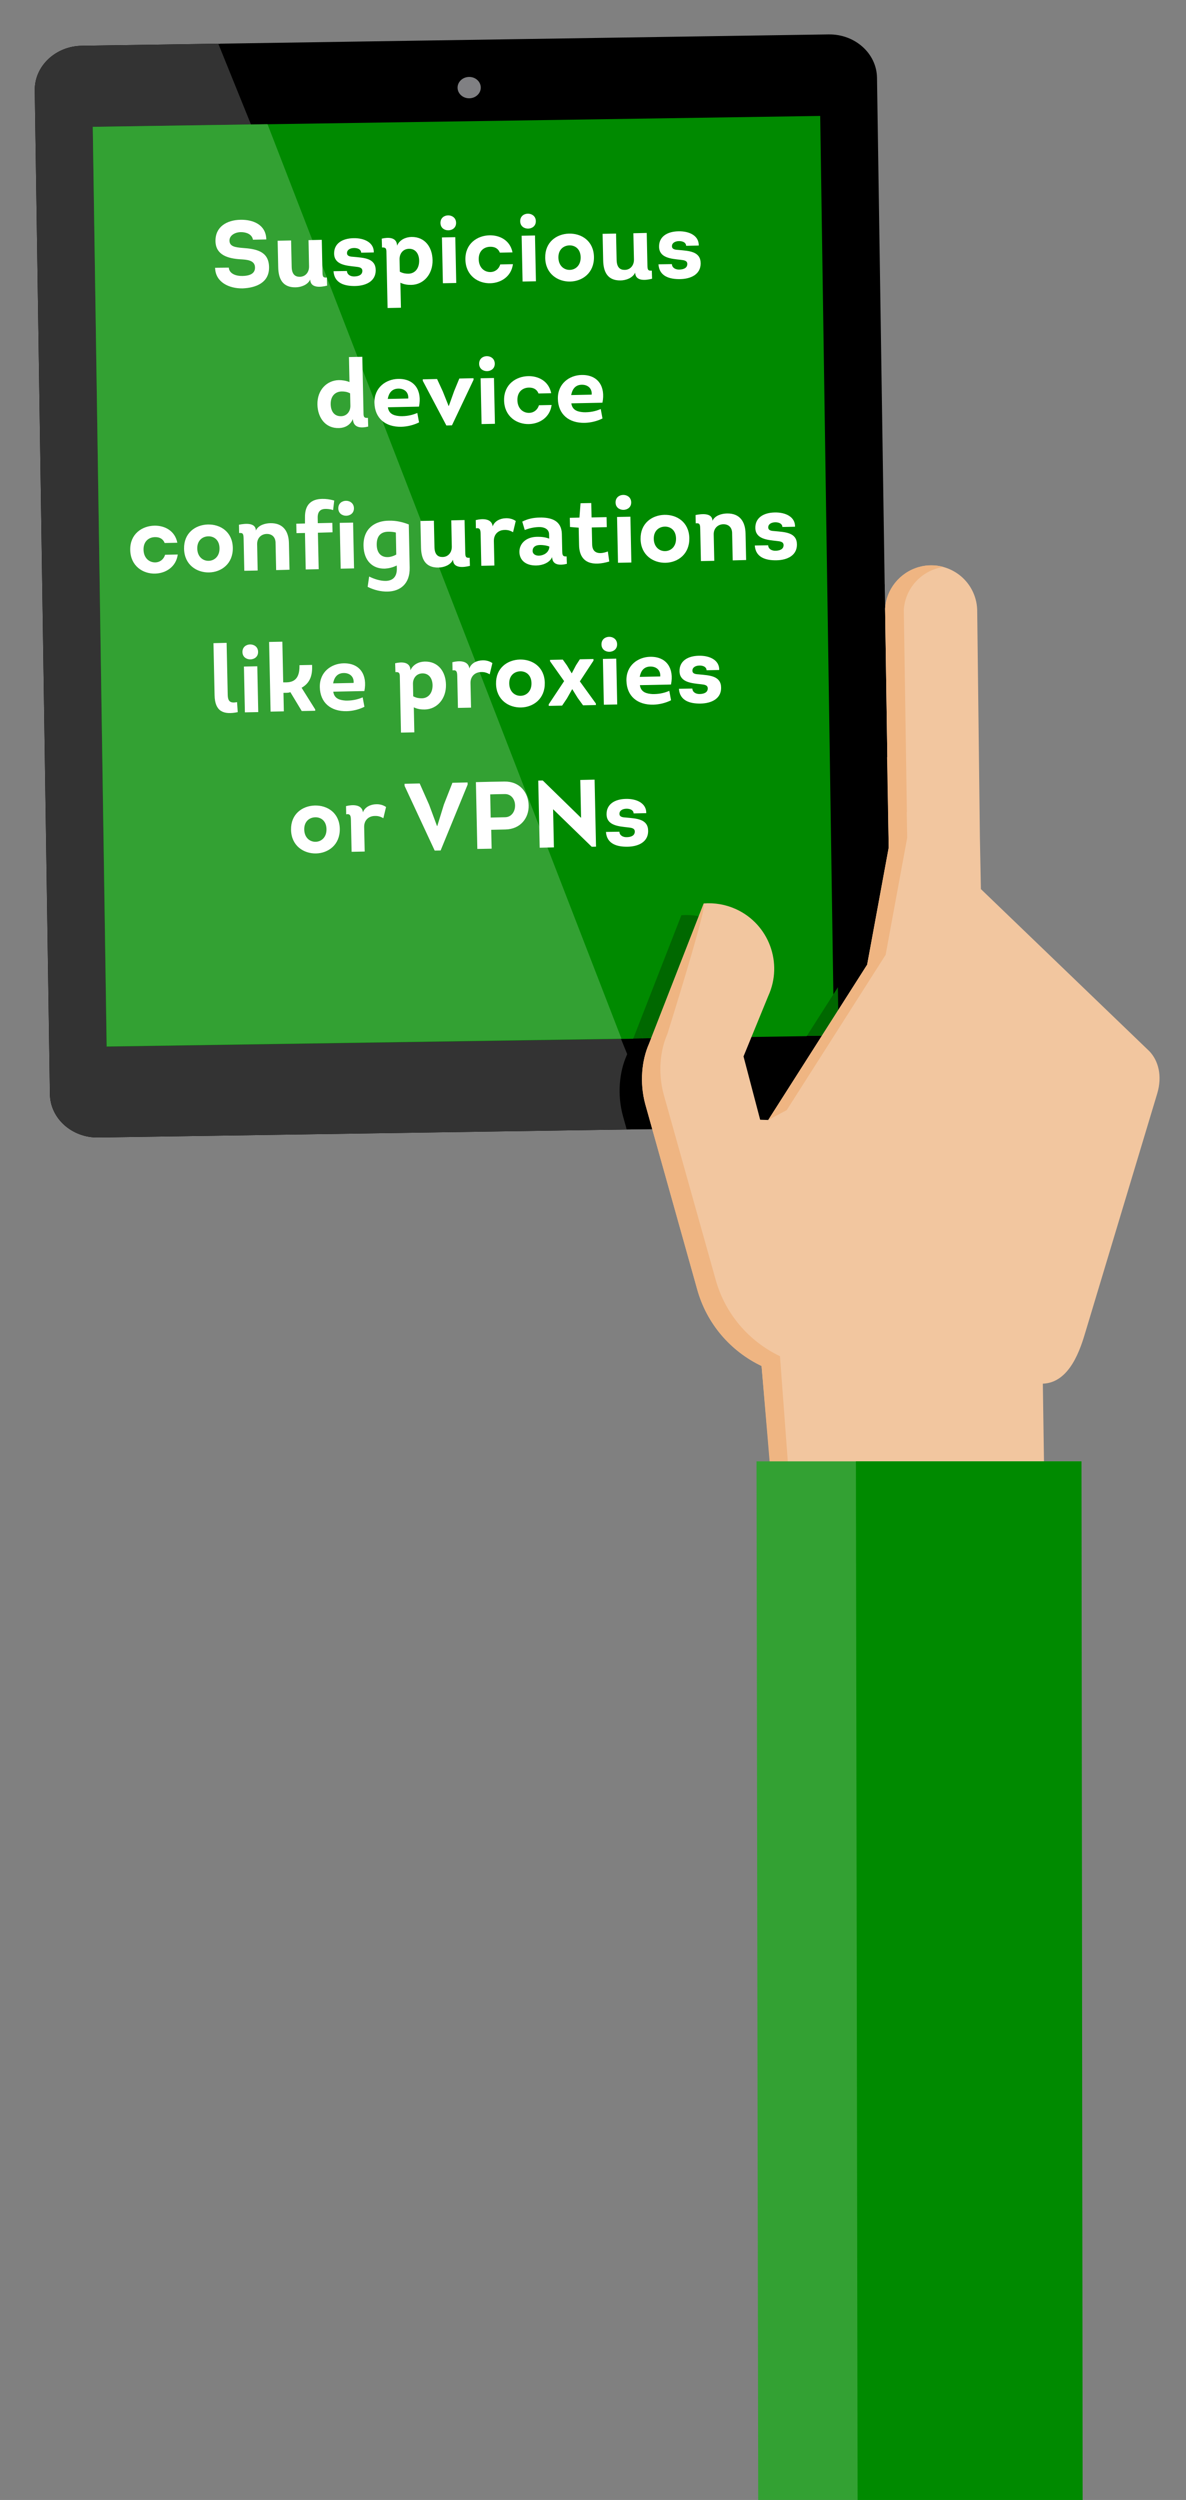 <?xml version="1.0" encoding="utf-8"?>
<!-- Generator: Adobe Illustrator 23.0.0, SVG Export Plug-In . SVG Version: 6.00 Build 0)  -->
<svg version="1.1" id="Layer_1" xmlns="http://www.w3.org/2000/svg" xmlns:xlink="http://www.w3.org/1999/xlink" x="0px" y="0px"
	 viewBox="0 0 223.84 471.49" style="enable-background:new 0 0 223.84 471.49;" xml:space="preserve">
<rect x="0" y="0" width="223.84" height="471.49" fill="#808080" stroke="none"/>
<style type="text/css">
	.st0{fill:#333333;}
	.st1{fill:#292929;}
	.st2{fill:#505353;}
	.st3{fill:#848384;}
	.st4{fill:#00A6CA;}
	.st5{fill:#33B8D5;}
	.st6{fill:#808083;}
	.st7{fill:#33A133;}
	.st8{fill:#008A00;}
	.st9{fill:#CBE3A0;}
	.st10{fill:#A9D161;}
	.st11{fill:#F2C69E;}
	.st12{fill:#EEB482;}
	.st13{fill:#0D0D0D;}
	.st14{fill:#FCD800;}
	.st15{fill:#FDE866;}
	.st16{fill:#F2C69F;}
	.st17{fill:#F16E00;}
	.st18{fill:#EB0000;}
	.st19{fill:#006800;}
	.st20{fill:#FFFFFF;}
	.st21{fill:#F4C7A0;}
	.st22{fill:#EDB888;}
	.st23{fill:#EFB582;}
	.st24{fill:#33859D;}
	.st25{fill:#006685;}
	.st26{fill:#494949;}
</style>
<g>
	<path d="M9.42,206.37c0.07,4.58,4.16,8.23,9.13,8.16l140.96-2.14c4.98-0.08,8.95-3.85,8.88-8.43l-2.87-189.31
		c-0.07-4.58-4.16-8.23-9.13-8.16L15.44,8.63c-4.98,0.08-8.95,3.85-8.88,8.43L9.42,206.37z"/>
	<path class="st0" d="M15.44,8.63L41.2,8.24l82.89,204.69l-105.53,1.6c-4.98,0.08-9.07-3.58-9.13-8.16L6.56,17.06
		C6.49,12.48,10.46,8.71,15.44,8.63z"/>
	
		<rect x="18.82" y="22.87" transform="matrix(1 -0.015 0.015 1 -1.651 1.338)" class="st8" width="137.29" height="173.47"/>
	<polygon class="st7" points="117.29,195.89 20.14,197.36 17.51,23.92 50.49,23.42 	"/>
	<path class="st6" d="M90.74,16.49c-0.02-1.11-1.01-2-2.22-1.98c-1.21,0.02-2.18,0.94-2.16,2.05c0.02,1.11,1.01,2,2.22,1.98
		C89.79,18.52,90.76,17.6,90.74,16.49z"/>
</g>
<g>
	<path d="M160.23,212.39l-18.97,0.29l11.03-17.31l5.98-0.09l-0.14-9.08l1.3-2.04l4.07-22.09l-0.68-45.04
		c0.16-2.81,1.73-5.39,4.15-6.87l1.42,93.82C168.47,208.55,164.81,212.32,160.23,212.39z"/>
	<polygon points="138.52,195.57 136.11,201.45 139.07,212.71 127.61,212.88 121.23,195.83 	"/>
	<path d="M117.57,210.46c-1.12-4.09-0.66-8.32,0.69-11.37l1.26-3.24l1.71-0.03l6.37,17.05l0,0l-9.32,0.14L117.57,210.46z"/>
	<polygon class="st19" points="152.29,195.36 158.14,186.19 158.27,195.27 	"/>
	<path class="st19" d="M119.52,195.86L119.52,195.86l1.81-0.03l-0.86-2.4l8.13-20.82c2.03-0.16,4.13,0.18,6.12,1.09
		c6.19,2.85,8.9,10.18,6.05,16.38l-2.25,5.49l-17.28,0.26L119.52,195.86z"/>
	<polygon class="st19" points="119.52,195.86 120.47,193.43 121.33,195.83 	"/>
</g>
<path class="st16" d="M122.48,196.88l10.34-26.49c2.03-0.16,4.13,0.18,6.12,1.09c6.19,2.85,8.9,10.18,6.05,16.38l-4.66,11.38
	l3.14,11.94l1.52,0.05l18.67-29.29l4.07-22.09l-0.68-45.04l0,0c0.2-3.6,2.73-6.83,6.39-7.86c4.61-1.29,9.39,1.41,10.68,6.02
	c0.19,0.67,0.28,1.33,0.31,2l0,0l0.51,42.93l0.19,9.78l31.82,30.6c1.65,1.75,2.47,4.61,1.45,7.99l-13.5,44.82
	c-0.95,3.2-2.93,9.69-8.08,9.87l0.32,21.72l-51,2.33l-2.4-27.38c-5.76-2.75-10.35-7.89-12.17-14.53l-9.78-34.84
	C120.68,204.16,121.13,199.92,122.48,196.88z"/>
<path class="st23" d="M163.66,181.93l4.07-22.09l-0.31-17.03l0.05-0.03l-0.42-27.99c0.2-3.6,2.73-6.83,6.39-7.86
	c1.58-0.44,3.17-0.41,4.64,0c-0.37,0.05-0.74,0.12-1.11,0.23c-3.67,1.02-6.19,4.26-6.39,7.86l0.58,38.12
	c-0.01,0-0.02,0.01-0.03,0.01l0.09,4.84l-4.07,22.09l-18.67,29.29l-3.48,1.84L163.66,181.93z"/>
<path class="st23" d="M122.48,196.88l10.34-26.49c0.9-0.07-6.87,24.64-6.87,24.64c-1.35,3.04-1.8,7.28-0.69,11.37l9.78,34.84
	c1.82,6.65,6.4,11.78,12.17,14.54l1.87,25.12l48.52,0.13l0.58,2.14l-52.21,0.9l-2.24-26.45c-5.76-2.75-10.35-7.89-12.17-14.53
	l-9.78-34.84C120.68,204.16,121.13,199.92,122.48,196.88z"/>
<polygon class="st7" points="204.3,471.49 143.1,471.49 142.78,275.61 204.07,275.61 "/>
<polygon class="st8" points="204.33,471.49 161.86,471.49 161.54,275.61 204.11,275.61 "/>
<g>
	<path class="st20" d="M43.18,50.47c0.08,1.15,1.35,1.61,2.57,1.58c1.12-0.02,2.41-0.3,2.38-1.62c-0.03-1.39-1.58-1.46-2.79-1.53
		c-2.29-0.15-4.61-0.78-4.67-3.39c-0.06-2.79,2.2-4.01,4.7-4.06c2.36-0.05,4.83,0.89,4.89,3.71l-2.52,0.05
		c-0.17-1.02-1.24-1.45-2.32-1.43c-1.1,0.02-2.13,0.64-2.11,1.61c0.02,1.12,1.12,1.25,2.44,1.37c2.67,0.18,4.97,0.65,5.03,3.6
		c0.06,2.97-2.49,3.92-4.97,4.03c-2.52,0.05-5.16-1.13-5.21-3.89L43.18,50.47z"/>
	<path class="st20" d="M60.73,45.23l0.13,6.08c0.02,0.81,0.06,1.1,0.83,1.03l0.05,1.53c-1.22,0.31-3.16,0.52-3.19-1.16
		c-0.46,1.02-1.72,1.46-2.74,1.48c-2.5,0.05-3.26-1.64-3.3-3.8l-0.11-4.99l2.54-0.05l0.11,4.99c0.03,1.39,0.65,1.88,1.54,1.86
		c1.01,0,1.77-0.81,1.74-1.98l-0.1-4.93L60.73,45.23z"/>
	<path class="st20" d="M65.48,51.11c0.03,0.72,0.72,1.07,1.44,1.03c0.74-0.02,1.47-0.28,1.47-1.06c-0.01-0.65-0.65-0.71-1.26-0.78
		c-1.75-0.2-4.02-0.33-4.07-2.44c-0.04-1.94,1.54-2.9,3.67-2.94c2.07-0.04,3.87,0.85,3.82,2.69l-2.38,0.05
		c-0.03-0.63-0.65-0.9-1.37-0.89c-0.77,0.02-1.32,0.39-1.31,0.96c0.01,0.65,0.7,0.67,1.26,0.71c1.95,0.19,4.17,0.24,4.16,2.56
		c-0.01,2.07-1.88,2.9-3.85,2.94s-3.97-0.49-4.11-2.79L65.48,51.11z"/>
	<path class="st20" d="M77.64,44.69c2.54-0.05,3.95,1.9,4,4.36c0.06,2.65-1.68,4.63-3.99,4.68c-0.67,0.01-1.37-0.06-2.08-0.41
		l0.1,4.72l-2.52,0.05l-0.21-10.15c-0.02-0.83,0.08-1.33-0.84-1.26l-0.05-1.67c1.17-0.28,2.86-0.33,2.89,1.33
		C75.4,45.24,76.53,44.72,77.64,44.69z M75.46,51.24c0.57,0.31,1.12,0.39,1.65,0.38c1.21-0.03,2.03-1,2-2.51
		c-0.03-1.21-0.66-2.22-1.94-2.19c-1.13,0.04-1.76,0.92-1.76,1.95L75.46,51.24z"/>
	<path class="st20" d="M86.08,42.01c0.04,1.87-2.91,1.92-2.95,0.06C83.09,40.15,86.04,40.14,86.08,42.01z M86.11,53.37l-2.52,0.05
		l-0.18-8.64l2.52-0.05L86.11,53.37z"/>
	<path class="st20" d="M94.34,47.65c-0.32-0.8-0.98-1.13-1.84-1.11c-1.19,0.03-2.18,0.82-2.15,2.37c0.03,1.57,1.06,2.43,2.25,2.4
		c0.79-0.02,1.54-0.52,1.82-1.44l2.39-0.05c-0.31,2.33-2.25,3.54-4.25,3.6c-2.29,0.07-4.66-1.4-4.72-4.46
		c-0.06-3.04,2.26-4.53,4.55-4.58c1.96-0.04,3.89,0.96,4.34,3.22L94.34,47.65z"/>
	<path class="st20" d="M101.13,41.69c0.04,1.87-2.91,1.92-2.95,0.06C98.14,39.83,101.09,39.82,101.13,41.69z M101.15,53.05
		l-2.52,0.05l-0.18-8.64l2.52-0.05L101.15,53.05z"/>
	<path class="st20" d="M107.62,53.1c-2.3,0.05-4.66-1.41-4.72-4.46c-0.06-3.01,2.17-4.51,4.46-4.58c2.32-0.07,4.67,1.32,4.74,4.38
		C112.16,51.49,109.9,53.05,107.62,53.1z M107.52,50.9c1.06,0,2.11-0.82,2.07-2.4c-0.03-1.55-1.06-2.25-2.12-2.22
		c-1.06,0.02-2.11,0.75-2.08,2.31S106.47,50.92,107.52,50.9z"/>
	<path class="st20" d="M122.06,43.93l0.13,6.08c0.02,0.81,0.06,1.1,0.83,1.03l0.05,1.53c-1.22,0.31-3.16,0.52-3.19-1.16
		c-0.47,1.02-1.72,1.46-2.74,1.48c-2.5,0.05-3.26-1.64-3.3-3.8l-0.11-4.99l2.54-0.05l0.11,4.99c0.03,1.39,0.65,1.88,1.53,1.86
		c1.01,0,1.77-0.81,1.74-1.98l-0.11-4.93L122.06,43.93z"/>
	<path class="st20" d="M126.81,49.81c0.03,0.72,0.73,1.07,1.44,1.03c0.74-0.02,1.47-0.28,1.47-1.06c-0.01-0.65-0.65-0.71-1.26-0.78
		c-1.75-0.2-4.02-0.33-4.07-2.44c-0.04-1.94,1.54-2.9,3.67-2.94c2.07-0.04,3.87,0.85,3.82,2.69l-2.38,0.05
		c-0.03-0.63-0.65-0.9-1.37-0.89c-0.77,0.02-1.32,0.39-1.31,0.96c0.01,0.65,0.7,0.67,1.26,0.71c1.95,0.19,4.17,0.24,4.16,2.56
		c-0.01,2.07-1.88,2.9-3.85,2.94c-1.96,0.04-3.97-0.49-4.11-2.79L126.81,49.81z"/>
	<path class="st20" d="M64.02,80.73c-2.63,0.11-4.06-2-4.11-4.43c-0.06-2.75,1.78-4.56,4.03-4.61c0.56-0.01,1.42,0.1,2.02,0.37
		l-0.1-4.72l2.52-0.05l0.22,10.28c0.02,0.85-0.08,1.32,0.84,1.24l0.05,1.64c-1.25,0.31-2.8,0.33-2.89-1.42
		C66.14,80.13,65.16,80.69,64.02,80.73z M66.08,74.19c-0.55-0.31-1.12-0.37-1.63-0.36c-1.17,0.04-2.07,0.85-2.04,2.42
		c0.03,1.24,0.61,2.27,1.96,2.25c1.1-0.02,1.78-0.92,1.76-1.98L66.08,74.19z"/>
	<path class="st20" d="M79.08,76.69l-5.87,0.12c0.19,1.42,1.4,1.61,2.34,1.68c1.08,0.03,2.18-0.15,3.21-0.61l0.33,1.78
		c-1.02,0.51-2.2,0.8-3.35,0.83c-2.99,0.06-5-1.59-5.07-4.52c-0.06-2.93,2.23-4.46,4.46-4.51C78.3,71.39,79.68,73.72,79.08,76.69z
		 M73.18,75.24l3.87-0.08c0.1-1.14-0.69-1.89-1.88-1.87C73.91,73.32,73.37,74.19,73.18,75.24z"/>
	<path class="st20" d="M84.25,80.25l-4.45-8.42l-0.01-0.29l2.7-0.06l1.08,2.34l1.1,2.75l0.04,0l1-2.8l0.98-2.38l2.68-0.06l0.01,0.29
		l-4.08,8.6L84.25,80.25z"/>
	<path class="st20" d="M93.38,68.57c0.04,1.87-2.91,1.92-2.95,0.06C90.39,66.7,93.34,66.69,93.38,68.57z M93.41,79.93l-2.52,0.05
		l-0.18-8.64l2.52-0.05L93.41,79.93z"/>
	<path class="st20" d="M101.64,74.21c-0.32-0.8-0.98-1.13-1.84-1.11c-1.19,0.03-2.18,0.82-2.15,2.37c0.03,1.57,1.06,2.43,2.25,2.4
		c0.79-0.02,1.54-0.52,1.82-1.44l2.39-0.05c-0.31,2.33-2.25,3.54-4.25,3.6c-2.29,0.07-4.66-1.4-4.72-4.46
		c-0.06-3.04,2.26-4.53,4.55-4.58c1.96-0.04,3.89,0.96,4.34,3.22L101.64,74.21z"/>
	<path class="st20" d="M113.7,75.95l-5.87,0.12c0.19,1.42,1.4,1.61,2.34,1.68c1.08,0.03,2.18-0.15,3.21-0.61l0.33,1.78
		c-1.01,0.51-2.2,0.8-3.35,0.83c-2.99,0.06-5-1.59-5.07-4.52c-0.06-2.93,2.23-4.46,4.46-4.51C112.93,70.65,114.31,72.98,113.7,75.95
		z M107.8,74.51l3.87-0.08c0.1-1.14-0.69-1.89-1.88-1.87C108.54,72.58,108,73.46,107.8,74.51z"/>
	<path class="st20" d="M31.08,102.41c-0.32-0.8-0.98-1.13-1.84-1.11c-1.19,0.03-2.18,0.82-2.15,2.37c0.03,1.57,1.06,2.43,2.25,2.4
		c0.79-0.02,1.54-0.52,1.82-1.44l2.39-0.05c-0.31,2.33-2.25,3.54-4.25,3.6c-2.29,0.07-4.66-1.4-4.72-4.46
		c-0.06-3.04,2.26-4.53,4.55-4.58c1.96-0.04,3.89,0.96,4.34,3.22L31.08,102.41z"/>
	<path class="st20" d="M39.46,107.96c-2.3,0.05-4.66-1.41-4.72-4.46c-0.06-3.01,2.17-4.51,4.46-4.58c2.32-0.07,4.67,1.32,4.74,4.38
		C44,106.35,41.74,107.92,39.46,107.96z M39.36,105.77c1.06,0,2.11-0.82,2.07-2.4c-0.03-1.55-1.06-2.25-2.12-2.22
		c-1.06,0.02-2.11,0.75-2.08,2.31S38.31,105.79,39.36,105.77z"/>
	<path class="st20" d="M52.12,107.52l-0.11-5.02c0.03-1.19-0.67-1.82-1.68-1.8c-0.96,0.02-1.82,0.71-1.8,1.93l0.1,4.97l-2.52,0.05
		l-0.13-6c-0.02-0.86-0.06-1.22-0.85-1.12l-0.03-1.57c1.15-0.22,3.16-0.46,3.19,1.1c0.46-1.02,1.74-1.37,2.74-1.39
		c2.45-0.05,3.46,1.6,3.5,3.76l0.11,5.02L52.12,107.52z"/>
	<path class="st20" d="M57.56,100.52l-1.6,0.03l-0.04-1.78l1.64-0.04l0-1.1c-0.05-2.57,1.29-3.5,3.24-3.54
		c0.72-0.02,1.48,0.09,2.28,0.31l-0.21,1.8c-0.49-0.17-1.03-0.23-1.5-0.22c-0.85,0.02-1.43,0.48-1.41,1.65l0.02,1.04l2.74-0.06
		l0.04,1.78L60,100.47l0.15,6.88l-2.45,0.05L57.56,100.52z"/>
	<path class="st20" d="M66.8,95.84c0.04,1.87-2.91,1.92-2.95,0.06C63.81,93.98,66.76,93.97,66.8,95.84z M66.82,107.2l-2.52,0.05
		l-0.18-8.64l2.52-0.05L66.82,107.2z"/>
	<path class="st20" d="M74.88,106.65c-0.77,0.38-1.52,0.55-2.22,0.59c-2.29,0.08-3.99-1.45-4.05-4.29
		c-0.07-3.29,2.17-4.75,4.83-4.75c1.3-0.03,2.54,0.25,3.71,0.71l0.17,8.14c0.07,3.1-1.83,4.47-4.15,4.52
		c-1.22,0.03-2.54-0.27-3.78-0.89l0.28-1.95c0.95,0.48,2.14,0.85,3.15,0.83c1.19-0.04,2.11-0.64,2.08-2.37L74.88,106.65z
		 M74.71,100.43c-0.49-0.12-0.99-0.16-1.48-0.15c-1.31,0.03-2.16,0.77-2.13,2.48c0.03,1.62,0.91,2.34,2.08,2.31
		c0.5-0.01,1.06-0.17,1.61-0.48L74.71,100.43z"/>
	<path class="st20" d="M87.68,98.08l0.13,6.08c0.02,0.81,0.06,1.1,0.83,1.03l0.05,1.53c-1.22,0.31-3.16,0.52-3.19-1.16
		c-0.46,1.02-1.72,1.46-2.74,1.48c-2.5,0.05-3.26-1.64-3.3-3.8l-0.11-4.99l2.54-0.05l0.11,4.99c0.03,1.39,0.65,1.88,1.53,1.86
		c1.01,0,1.77-0.81,1.74-1.98l-0.1-4.93L87.68,98.08z"/>
	<path class="st20" d="M95.47,97.74c0.67-0.03,1.35,0.15,1.87,0.52l-0.51,2.12c-0.53-0.33-1.07-0.46-1.63-0.43
		c-1.1,0.02-2.02,0.76-1.99,2.1l0.1,4.61l-2.47,0.05l-0.13-6.03c-0.02-0.72-0.1-1.18-0.89-1.04l-0.03-1.55
		c1.25-0.31,3.02-0.35,3.2,1.19C93.32,98.27,94.41,97.76,95.47,97.74z"/>
	<path class="st20" d="M101.24,106.65c-2.02,0.04-3.17-0.99-3.21-2.53c-0.03-1.46,1.09-2.83,3.31-2.88c0.79-0.02,1.6,0.07,2.31,0.35
		l-0.02-0.85c-0.02-0.94-0.91-1.37-1.92-1.34c-1.1,0.02-2.1,0.33-2.67,0.56l-0.47-1.58c0.98-0.52,2.09-0.75,3.26-0.77
		c2.23-0.05,4.15,0.58,4.21,3.08l0.07,3.15c0.02,0.74,0.01,1.17,0.83,1.1l0.05,1.4c-1.31,0.32-2.75,0.27-2.78-1.27
		C103.71,106.17,102.35,106.63,101.24,106.65z M101.86,102.79c-0.9,0.02-1.36,0.48-1.34,1.15c0.01,0.43,0.4,0.87,1.19,0.86
		c0.83-0.02,1.92-0.53,1.98-1.71C103.3,102.9,102.56,102.77,101.86,102.79z"/>
	<path class="st20" d="M111.65,97.59l2.83-0.06l0.04,1.89l-2.83,0.06l0.07,3.22c0.04,1.8,1.54,1.86,2.96,1.3l0.27,1.9
		c-2.97,0.89-5.63,0.46-5.7-3.1l-0.07-3.28l-1.64-0.13l-0.04-1.73l1.82-0.04l0.21-2.71l2.02-0.04L111.65,97.59z"/>
	<path class="st20" d="M119.13,94.73c0.04,1.87-2.91,1.92-2.95,0.06C116.14,92.87,119.09,92.86,119.13,94.73z M119.16,106.09
		l-2.52,0.05l-0.18-8.64l2.52-0.05L119.16,106.09z"/>
	<path class="st20" d="M125.62,106.14c-2.3,0.05-4.66-1.41-4.72-4.46c-0.06-3.01,2.17-4.51,4.46-4.58c2.32-0.07,4.67,1.32,4.74,4.38
		C130.16,104.53,127.91,106.09,125.62,106.14z M125.52,103.94c1.06,0,2.11-0.82,2.07-2.4c-0.03-1.55-1.06-2.25-2.12-2.22
		c-1.06,0.02-2.11,0.75-2.08,2.31S124.48,103.96,125.52,103.94z"/>
	<path class="st20" d="M138.29,105.69l-0.11-5.02c0.03-1.19-0.67-1.82-1.68-1.8c-0.95,0.02-1.82,0.71-1.8,1.93l0.11,4.97l-2.52,0.05
		l-0.13-6c-0.02-0.86-0.06-1.22-0.85-1.12l-0.03-1.57c1.15-0.22,3.16-0.46,3.19,1.1c0.46-1.02,1.74-1.37,2.74-1.39
		c2.45-0.05,3.46,1.6,3.5,3.76l0.11,5.02L138.29,105.69z"/>
	<path class="st20" d="M144.98,102.84c0.03,0.72,0.72,1.07,1.44,1.03c0.74-0.02,1.47-0.28,1.47-1.06c-0.01-0.65-0.65-0.71-1.26-0.78
		c-1.75-0.2-4.02-0.33-4.07-2.44c-0.04-1.94,1.54-2.9,3.67-2.94c2.07-0.04,3.87,0.85,3.82,2.69l-2.38,0.05
		c-0.03-0.63-0.65-0.9-1.37-0.89c-0.77,0.02-1.32,0.39-1.31,0.96c0.01,0.65,0.7,0.67,1.26,0.71c1.95,0.19,4.17,0.24,4.16,2.56
		c-0.01,2.07-1.88,2.9-3.84,2.94c-1.96,0.04-3.97-0.49-4.11-2.79L144.98,102.84z"/>
	<path class="st20" d="M42.77,121.24l0.21,9.81c0.03,1.33,0.56,1.59,1.76,1.37l0.13,1.89c-2.67,0.54-4.31-0.09-4.37-3.2l-0.21-9.81
		L42.77,121.24z"/>
	<path class="st20" d="M48.71,122.93c0.04,1.87-2.91,1.92-2.95,0.06C45.72,121.07,48.68,121.06,48.71,122.93z M48.74,134.3
		l-2.52,0.05l-0.18-8.64l2.52-0.05L48.74,134.3z"/>
	<path class="st20" d="M54.09,128.69c2-0.04,2.47-1.46,2.43-3.24l2.38-0.05c0.09,1.83-0.29,3.37-1.98,4.31l2.57,4.09l0,0.25
		l-2.54,0.05l-2.15-3.56c-0.21,0.08-0.45,0.12-0.72,0.12l-0.58,0.01l0.07,3.49l-2.5,0.05l-0.28-13.14l2.5-0.05l0.16,7.67
		L54.09,128.69z"/>
	<path class="st20" d="M68.77,130.33l-5.87,0.12c0.19,1.42,1.4,1.61,2.34,1.68c1.08,0.03,2.18-0.16,3.21-0.61l0.33,1.78
		c-1.02,0.51-2.2,0.8-3.35,0.83c-2.99,0.06-5-1.59-5.07-4.52s2.23-4.46,4.46-4.51C67.99,125.03,69.37,127.36,68.77,130.33z
		 M62.87,128.88l3.87-0.08c0.1-1.14-0.69-1.89-1.88-1.87C63.6,126.96,63.06,127.83,62.87,128.88z"/>
	<path class="st20" d="M80.17,124.77c2.54-0.05,3.95,1.9,4,4.36c0.06,2.65-1.68,4.63-3.99,4.68c-0.67,0.01-1.37-0.06-2.08-0.41
		l0.1,4.72l-2.52,0.05l-0.21-10.15c-0.02-0.83,0.08-1.33-0.84-1.26l-0.05-1.67c1.17-0.28,2.86-0.33,2.89,1.33
		C77.93,125.32,79.06,124.79,80.17,124.77z M77.99,131.32c0.57,0.31,1.12,0.39,1.65,0.38c1.21-0.03,2.03-1,2-2.51
		c-0.03-1.21-0.66-2.22-1.94-2.19c-1.13,0.04-1.76,0.92-1.76,1.95L77.99,131.32z"/>
	<path class="st20" d="M91.06,124.54c0.67-0.03,1.35,0.15,1.87,0.52l-0.51,2.12c-0.53-0.33-1.07-0.46-1.63-0.43
		c-1.1,0.02-2.02,0.76-1.99,2.1l0.1,4.61l-2.47,0.05l-0.13-6.03c-0.02-0.72-0.1-1.18-0.89-1.04l-0.03-1.55
		c1.25-0.31,3.02-0.35,3.2,1.19C88.91,125.07,90,124.56,91.06,124.54z"/>
	<path class="st20" d="M98.34,133.43c-2.3,0.05-4.66-1.41-4.72-4.46c-0.06-3.01,2.17-4.51,4.46-4.58c2.32-0.07,4.67,1.32,4.74,4.38
		C102.88,131.82,100.63,133.38,98.34,133.43z M98.24,131.23c1.06,0,2.11-0.82,2.07-2.4c-0.03-1.55-1.06-2.25-2.12-2.22
		c-1.06,0.02-2.11,0.75-2.08,2.31S97.2,131.25,98.24,131.23z"/>
	<path class="st20" d="M107.99,129.98l-0.99,1.75l-0.91,1.35l-2.52,0.05l-0.01-0.29l2.91-4.38l-2.65-3.74l-0.01-0.27l2.41-0.05
		l0.8,1.12l0.86,1.44l0.05,0l0.78-1.49l0.73-1.13l2.57-0.05l0.01,0.29l-2.58,3.93l3.02,4.17l0.01,0.29l-2.43,0.05l-1-1.38
		l-1.01-1.63L107.99,129.98z"/>
	<path class="st20" d="M116.47,121.5c0.04,1.87-2.91,1.92-2.95,0.06C113.48,119.63,116.43,119.62,116.47,121.5z M116.49,132.86
		l-2.52,0.05l-0.18-8.64l2.52-0.05L116.49,132.86z"/>
	<path class="st20" d="M126.64,129.1l-5.87,0.12c0.19,1.42,1.4,1.61,2.34,1.68c1.08,0.03,2.18-0.15,3.21-0.61l0.33,1.78
		c-1.02,0.51-2.2,0.8-3.35,0.83c-2.99,0.06-5-1.59-5.07-4.52s2.23-4.46,4.46-4.51C125.86,123.8,127.25,126.13,126.64,129.1z
		 M120.74,127.66l3.87-0.08c0.1-1.14-0.69-1.89-1.88-1.87C121.47,125.73,120.93,126.61,120.74,127.66z"/>
	<path class="st20" d="M130.67,129.86c0.03,0.72,0.72,1.07,1.44,1.03c0.74-0.02,1.47-0.28,1.47-1.06c-0.01-0.65-0.65-0.71-1.26-0.78
		c-1.75-0.2-4.02-0.33-4.07-2.44c-0.04-1.94,1.54-2.9,3.67-2.94c2.07-0.04,3.87,0.85,3.82,2.69l-2.38,0.05
		c-0.03-0.63-0.65-0.91-1.37-0.89c-0.77,0.02-1.32,0.39-1.31,0.96c0.01,0.65,0.7,0.67,1.26,0.71c1.95,0.19,4.17,0.24,4.16,2.56
		c-0.01,2.07-1.88,2.9-3.85,2.94c-1.96,0.04-3.97-0.49-4.11-2.79L130.67,129.86z"/>
	<path class="st20" d="M59.65,160.96c-2.3,0.05-4.66-1.41-4.72-4.46c-0.06-3.01,2.17-4.51,4.46-4.58c2.32-0.07,4.67,1.32,4.74,4.38
		C64.19,159.35,61.93,160.91,59.65,160.96z M59.55,158.76c1.06,0,2.11-0.82,2.07-2.4c-0.03-1.55-1.06-2.25-2.12-2.22
		c-1.06,0.02-2.11,0.75-2.08,2.31S58.5,158.78,59.55,158.76z"/>
	<path class="st20" d="M70.99,151.68c0.67-0.03,1.35,0.15,1.87,0.52l-0.51,2.12c-0.53-0.33-1.07-0.46-1.63-0.43
		c-1.1,0.02-2.02,0.76-1.99,2.1l0.1,4.61l-2.47,0.05l-0.13-6.03c-0.02-0.72-0.1-1.19-0.89-1.04l-0.03-1.55
		c1.25-0.31,3.02-0.35,3.19,1.19C68.84,152.21,69.93,151.7,70.99,151.68z"/>
	<path class="st20" d="M82.53,155.79l1.25-4.06l1.61-4.1l2.86-0.06l0.01,0.4l-5.1,12.43l-1.12,0.02l-5.68-12.2l-0.01-0.4l2.86-0.06
		l1.78,4.01l1.49,4.02L82.53,155.79z"/>
	<path class="st20" d="M90.09,160.11l-0.27-12.6c1.8-0.06,3.58-0.08,5.38-0.11c2.93-0.06,4.53,2.12,4.58,4.5
		c0.05,2.34-1.51,4.48-4.39,4.54l-2.68,0.06l0.08,3.56L90.09,160.11z M95.35,154.13c1.15-0.02,1.89-1.05,1.86-2.25
		c-0.02-1.17-0.76-2.15-1.95-2.12c-0.92,0-1.82,0.04-2.74,0.06l0.09,4.37L95.35,154.13z"/>
	<path class="st20" d="M104.39,152.62l0.15,7.2l-2.68,0.06l-0.27-12.66l0.85-0.02l7.23,7.05l-0.15-7.15l2.7-0.06l0.27,12.64
		l-0.81,0.02L104.39,152.62z"/>
	<path class="st20" d="M116.9,156.86c0.03,0.72,0.72,1.07,1.44,1.03c0.74-0.02,1.47-0.28,1.47-1.06c-0.01-0.65-0.65-0.71-1.26-0.78
		c-1.75-0.2-4.02-0.33-4.07-2.44c-0.04-1.94,1.54-2.9,3.67-2.94c2.07-0.04,3.87,0.86,3.82,2.69l-2.38,0.05
		c-0.03-0.63-0.65-0.9-1.37-0.89c-0.77,0.02-1.32,0.39-1.31,0.96c0.01,0.65,0.7,0.67,1.26,0.71c1.95,0.19,4.17,0.24,4.16,2.56
		c-0.01,2.07-1.88,2.9-3.85,2.94c-1.96,0.04-3.97-0.49-4.11-2.79L116.9,156.86z"/>
</g>
</svg>
